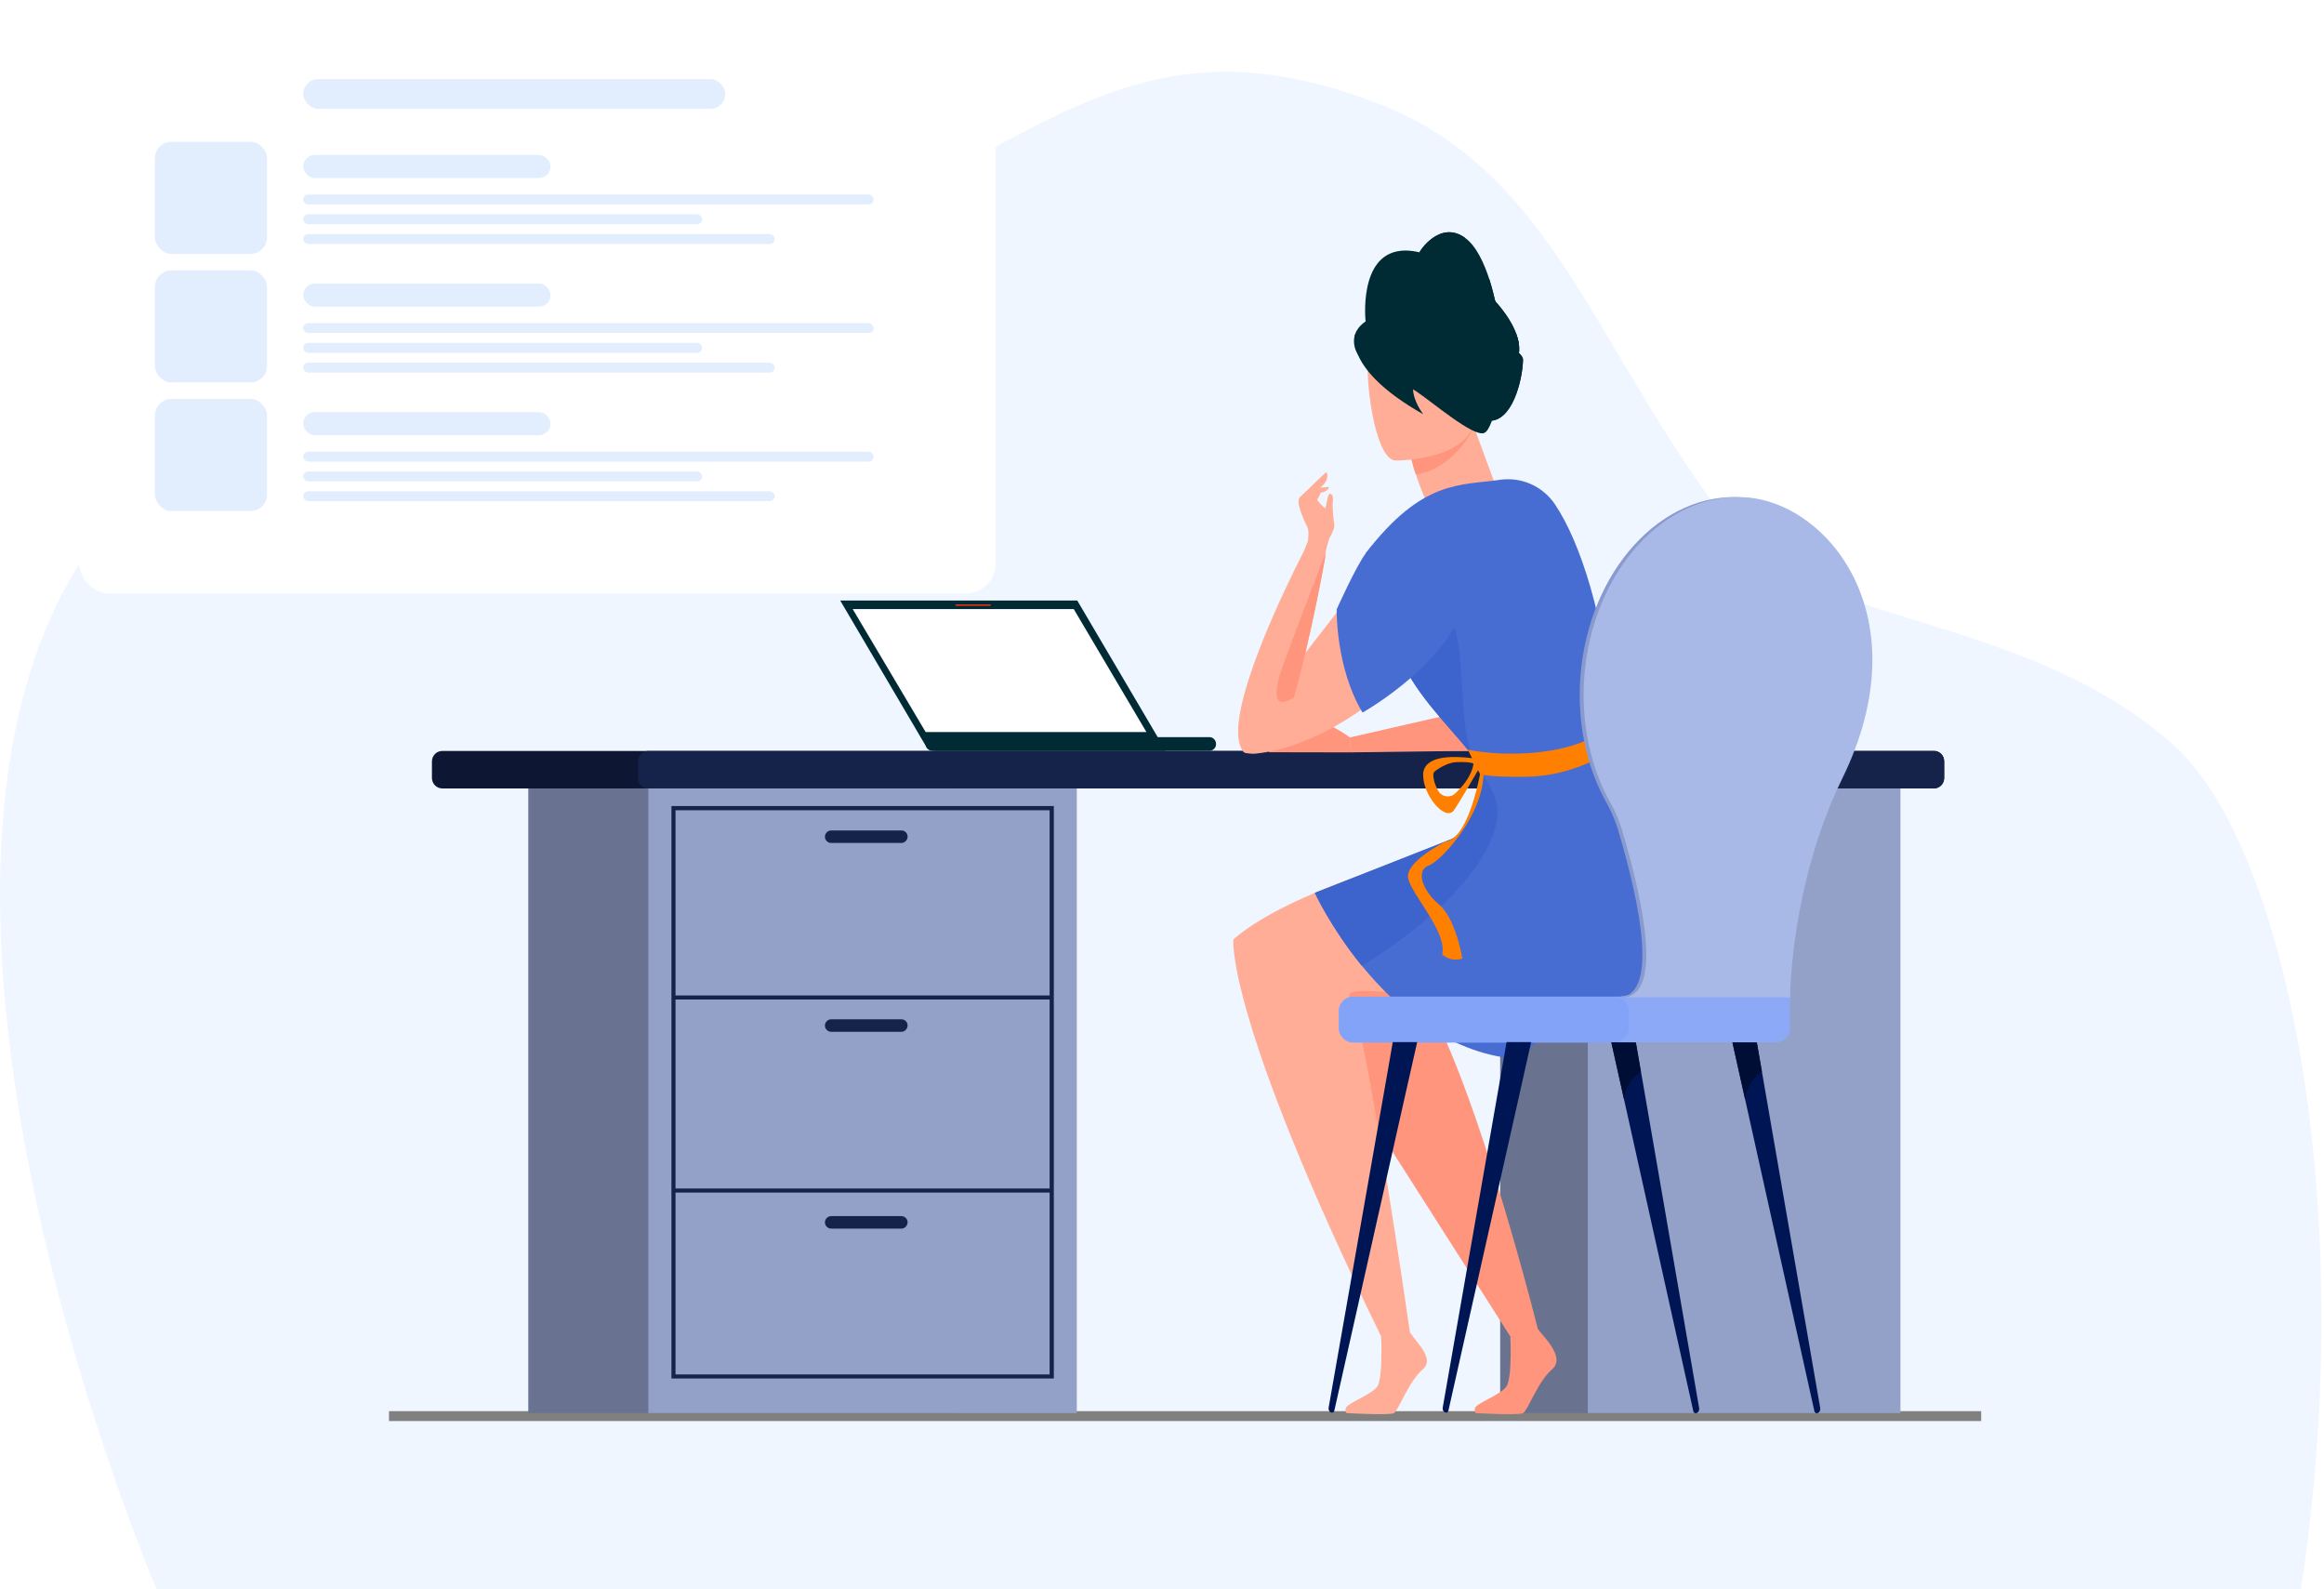 <svg width="705" height="482" viewBox="0 0 705 482" fill="none" xmlns="http://www.w3.org/2000/svg">
<path d="M698.002 482H47.502C47.502 482 -94.989 150.557 113.687 115.285C301.862 83.409 315.662 -7.636 417.773 31.295C472.003 51.973 484.392 108.099 525.572 160.257C546.911 187.284 603.346 186.314 647.127 216.383C651.36 219.293 655.504 222.511 659.472 226.083C693.553 256.593 715.682 366.088 698.002 482Z" fill="#F0F6FF"/>
<rect x="118" y="428" width="483" height="3" fill="#808080"/>
<path d="M549.925 239.134H455.088V428.587H549.925V239.134Z" fill="#697390"/>
<path d="M576.511 239.134H481.674V428.587H576.511V239.134Z" fill="#93A0C7"/>
<path d="M589.781 230.933V235.96C589.781 237.723 588.371 239.134 586.651 239.134H134.16C132.44 239.134 131.029 237.679 131.029 235.96V230.933C131.029 229.17 132.44 227.759 134.16 227.759H586.651C588.415 227.715 589.781 229.17 589.781 230.933Z" fill="#0D1734"/>
<path d="M589.78 230.933V235.96C589.78 237.723 588.369 239.134 586.65 239.134H196.633C194.914 239.134 193.547 237.679 193.547 235.96V230.933C193.547 229.17 194.958 227.759 196.633 227.759H586.694C588.413 227.715 589.78 229.17 589.78 230.933Z" fill="#15234A"/>
<path d="M290.236 239.134H160.26V428.587H290.236V239.134Z" fill="#697391"/>
<path d="M326.654 239.134H196.678V428.587H326.654V239.134Z" fill="#93A0C7"/>
<path d="M319.687 418.093H203.688V244.468H319.687V418.093ZM204.922 416.858H318.409V245.746H204.922V416.858Z" fill="#15234A"/>
<path d="M319.07 301.917H204.305V303.152H319.07V301.917Z" fill="#15234A"/>
<path d="M319.07 360.468H204.305V361.703H319.07V360.468Z" fill="#15234A"/>
<path d="M273.437 255.667H252.142C251.128 255.667 250.246 254.829 250.246 253.771C250.246 252.757 251.084 251.875 252.142 251.875H273.437C274.495 251.875 275.333 252.713 275.333 253.771C275.289 254.829 274.451 255.667 273.437 255.667Z" fill="#15234A"/>
<path d="M273.437 312.939H252.142C251.128 312.939 250.246 312.102 250.246 311.044C250.246 310.03 251.084 309.148 252.142 309.148H273.437C274.495 309.148 275.333 309.985 275.333 311.044C275.289 312.102 274.451 312.939 273.437 312.939Z" fill="#15234A"/>
<path d="M273.437 372.637H252.142C251.128 372.637 250.246 371.799 250.246 370.741C250.246 369.727 251.084 368.845 252.142 368.845H273.437C274.495 368.845 275.333 369.683 275.333 370.741C275.289 371.799 274.451 372.637 273.437 372.637Z" fill="#15234A"/>
<path d="M447.854 214.884L409.496 223.658V228.199L465.578 227.449L447.854 214.884Z" fill="#FF957C"/>
<path d="M404.736 321.492C406.544 324.446 458.173 405.351 458.173 405.351L466.462 402.882C466.462 402.882 439.523 294.862 421.887 292.041C404.251 289.263 398.343 311.131 404.736 321.492Z" fill="#FF957C"/>
<path d="M456.497 252.537C456.497 252.537 394.595 266.778 374.137 284.943C374.137 284.943 371.668 308.354 418.976 405.351L427.706 404.029C427.706 404.029 414.082 309.412 409.541 302.534C405 295.656 463.727 309.456 490.578 302.578C518.354 295.392 516.106 241.118 456.497 252.537Z" fill="#FFAD97"/>
<path d="M451.824 84.776C452.618 87.289 453.235 89.802 453.72 91.874C454.425 95.181 454.734 97.562 454.734 97.562L434.629 80.014L430.617 76.531C430.441 76.487 436.701 66.567 444.417 72.122C447.812 74.547 450.193 79.75 451.824 84.776Z" fill="#002B34"/>
<path d="M451.825 84.776C452.619 87.289 453.236 89.802 453.721 91.874C448.871 89.626 437.76 81.337 440.185 82.13C442.61 82.968 449.753 84.379 451.825 84.776Z" fill="#002B34"/>
<path d="M444.417 72.122C444.417 72.122 437.23 74.9 438.333 79.088C438.729 80.499 436.922 80.632 434.629 80.014L430.617 76.531C430.441 76.487 436.701 66.567 444.417 72.122Z" fill="#002B34"/>
<path d="M409.498 223.658C409.498 223.658 402.003 218.103 398.564 219.117C395.125 220.131 384.764 228.155 384.764 228.155L409.498 228.199V223.658Z" fill="#FF957C"/>
<path d="M456.365 154.526L434.761 156.334C431.939 151.087 430.087 145.929 428.809 141.564C427.75 137.816 427.133 134.642 426.78 132.525C426.516 130.806 426.428 129.792 426.428 129.792L444.46 122.12L447.194 129.615L456.365 154.526Z" fill="#FFAD97"/>
<path d="M447.195 129.571C447.195 129.571 441.287 142.225 429.515 143.9C428.06 139.976 427.134 134.597 426.781 132.525C432.557 130.188 440.317 128.601 447.195 129.571Z" fill="#FF957C"/>
<path d="M423.254 139.668C423.254 139.668 448.032 139.976 447.988 124.545C447.944 109.114 451.119 98.753 435.291 97.915C419.462 97.077 416.42 102.985 415.186 108.144C413.907 113.258 416.817 139.183 423.254 139.668Z" fill="#FFAD97"/>
<path d="M418.448 95.622C418.448 95.622 409.586 97.694 410.864 104.837C412.143 111.935 424.532 115.33 429.47 118.593C434.364 121.811 446.797 132.525 450.192 131.334C453.543 130.144 455.659 112.641 457.599 108.011C459.539 103.382 455.968 87.598 442.388 88.038C428.809 88.479 418.448 95.622 418.448 95.622Z" fill="#002B34"/>
<path d="M411.087 101.442C411.087 101.442 407.471 111.935 431.765 125.647C431.765 125.647 425.195 117.314 431.103 112.817C437.011 108.32 411.087 101.442 411.087 101.442Z" fill="#002B34"/>
<path d="M459.981 101.309C460.334 102.279 460.598 103.205 460.731 104.131C460.863 104.881 460.907 105.63 460.863 106.336C460.775 108.099 459.805 109.157 458.129 109.731C448.871 112.861 418.934 99.59 414.745 97.694C414.437 97.562 414.26 97.474 414.26 97.474C414.26 97.474 412.012 77.237 425.106 76.046C429.647 75.605 435.379 77.677 440.934 80.984C442.257 81.778 443.624 82.66 444.902 83.63C451.825 88.612 457.821 95.313 459.981 101.309Z" fill="#002B34"/>
<path d="M459.981 101.31C460.334 102.28 460.599 103.206 460.731 104.132C448.077 106.028 426.032 104.44 424.974 96.504C423.696 86.716 440.846 84.115 444.947 83.63C451.825 88.612 457.821 95.314 459.981 101.31Z" fill="#002B34"/>
<path d="M459.981 101.31C460.598 103.073 460.951 104.793 460.863 106.38C460.774 108.144 459.804 109.202 458.129 109.775L439.611 95.314C439.611 95.314 454.381 101.222 459.981 101.31Z" fill="#002B34"/>
<path d="M462.009 108.937C462.097 113.081 459.628 126.749 452.574 127.587C448.606 128.028 437.01 118.46 427.575 109.995C420.256 103.381 414.26 97.473 414.26 97.473C422.637 88.479 440.317 94.343 451.648 100.604C457.732 103.999 461.965 107.526 462.009 108.937Z" fill="#002B34"/>
<path d="M462.008 108.937C462.096 113.082 459.627 126.75 452.573 127.587C448.605 128.028 437.009 118.461 427.574 109.996C432.865 109.114 444.946 106.512 451.647 100.649C457.731 103.999 461.964 107.527 462.008 108.937Z" fill="#002B34"/>
<path d="M515.489 257.96C514.872 263.03 471.929 263.162 450.634 261.751C442.565 261.222 437.627 260.429 439.259 259.635C445.122 256.725 447.9 244.601 448.782 237.679C448.958 236.224 449.091 235.033 449.091 234.195C449.135 233.181 448.429 231.726 447.195 230.007C447.195 230.007 447.195 230.007 447.195 229.963C442.653 223.482 431.102 212.724 425.944 202.01C424.841 199.762 423.827 197.072 422.857 194.118C417.963 179.26 414.26 167.841 414.26 167.841C431.499 145.355 443.05 147.295 454.954 145.531C461.524 144.561 468.049 147.471 471.753 153.027C479.689 164.931 486.39 186.887 489.521 215.678C490.623 225.774 510.992 245.835 514.828 255.05C515.357 256.196 515.578 257.166 515.489 257.96Z" fill="#476CD2"/>
<path d="M408.969 181.42C408.969 181.42 374.491 224.275 377.269 228.067C378.415 229.654 399.313 228.42 422.46 207.654C445.607 186.843 408.969 181.42 408.969 181.42Z" fill="#FFAD97"/>
<path d="M482.731 303.901C471.312 306.547 461.833 321.317 461.833 321.317C440.185 320.17 423.74 305.93 413.114 292.879C403.723 281.372 398.873 270.79 398.873 270.79L439.656 254.742L454.029 249.098L454.294 249.01H511.522C513.021 251.655 514.3 254.168 515.402 256.549C535.154 299.625 493.533 301.432 482.731 303.901Z" fill="#476CD2"/>
<path d="M418.977 405.351C418.977 405.351 419.594 418.093 417.742 420.606C415.846 423.119 408.66 425.588 408.263 427.087C407.91 428.586 408.616 428.586 408.616 428.586C408.616 428.586 421.446 429.336 422.856 428.586C424.267 427.836 427.221 419.063 431.63 415.315C435.995 411.567 427.398 405.307 427.221 402.926C427.089 400.545 418.977 405.351 418.977 405.351Z" fill="#FFAD97"/>
<path d="M458.174 405.352C458.174 405.352 458.791 418.093 456.939 420.607C455.043 423.12 447.857 425.589 447.46 427.088C447.107 428.587 447.813 428.587 447.813 428.587C447.813 428.587 460.643 429.336 462.054 428.587C463.465 427.837 466.463 419.063 470.828 415.316C475.192 411.568 467.653 404.955 466.463 402.927C464.611 399.708 458.174 405.352 458.174 405.352Z" fill="#FF957C"/>
<path d="M447.238 229.963C442.697 223.482 431.145 212.724 425.987 202.01C424.929 199.762 423.87 197.072 422.9 194.118C422.9 194.074 422.944 194.03 422.944 193.986C422.944 193.986 434.408 181.553 439.743 187.593C445.033 193.633 441.947 221.895 447.238 229.963Z" fill="#3D63CD"/>
<path d="M454.029 249.098C453.456 252.052 452.354 254.962 450.811 257.828C440.758 276.786 413.114 292.923 413.114 292.923C403.767 281.415 398.873 270.834 398.873 270.834L439.656 254.785C445.74 252.404 448.386 241.867 449.841 235.077C453.147 240.059 454.999 243.939 454.029 249.098Z" fill="#3D63CD"/>
<path d="M441.948 231.154C439.39 231.154 436.348 233.049 435.29 233.931C434.981 234.196 434.805 234.504 434.805 234.901C434.805 236.665 435.466 238.428 436.304 239.883C437.362 241.735 439.919 242.132 441.463 240.633C443.579 238.605 446.268 235.739 447.018 231.639C446.18 231.154 444.417 231.065 441.948 231.154ZM439.39 246.629C439.082 246.629 438.817 246.585 438.509 246.453C435.819 245.527 431.719 240.148 431.719 234.945C431.719 233.623 432.248 232.432 433.306 231.55C434.981 230.14 437.935 229.478 442.3 229.61C445.342 229.699 447.9 230.14 447.988 230.14L450.192 230.536L449.046 232.476C448.341 233.711 442.036 244.513 441.022 245.791C440.625 246.364 440.052 246.629 439.39 246.629Z" fill="#FF8000"/>
<path d="M449.707 230.668C449.707 230.668 446.444 254.124 438.464 255.27C438.464 255.27 426.075 261.399 427.177 266.425C428.279 271.451 439.081 282.694 437.494 289.439C437.494 289.439 439.875 291.953 443.622 290.718C443.622 290.718 441.682 278.682 436.568 274.361C431.454 270.084 429.381 263.912 433.438 262.501C437.494 261.09 452.528 244.512 449.707 230.668Z" fill="#FF8000"/>
<path d="M404.253 152.806C404.429 151.395 404.561 149.764 403.415 149.764C402.709 149.808 402.445 153.115 402.048 154.217C401.607 153.997 399.27 151.66 399.623 151.395C399.976 151.175 400.637 149.411 400.637 149.411C402.93 149.147 403.194 147.692 403.194 147.692L400.549 147.912C400.681 147.78 400.814 147.692 400.902 147.559C403.591 145.179 402.401 143.195 402.401 143.195C401.343 143.9 397.551 147.824 394.377 150.734C393.054 151.924 394.906 156.51 396.625 159.949C397.066 160.83 396.934 162.638 396.757 164.137C396.184 165.636 395.523 167.312 395.038 168.193L394.994 168.237C389.879 178.29 374.536 209.858 375.638 223.394C375.815 225.289 376.3 226.877 377.182 227.979C377.226 227.979 377.226 228.023 377.226 228.023C377.402 228.111 382.12 229.831 385.867 226.48C387.939 224.584 390.232 218.72 392.393 211.445C397.463 194.339 401.872 169.384 401.872 169.384C401.916 168.767 402.004 167.973 402.18 167.179C402.224 167.091 402.224 167.047 402.224 167.047C402.621 165.195 403.239 163.299 403.327 163.123C404.341 161.404 405.002 159.772 404.738 158.89C404.561 157.921 404.164 153.732 404.253 152.806Z" fill="#FFAD97"/>
<path d="M402.312 167.135C402.312 167.135 402.312 167.179 402.268 167.267C402.091 168.061 402.003 168.854 401.959 169.472C401.959 169.472 397.506 194.426 392.48 211.533C385.646 215.81 387.277 208.844 387.894 205.801C388.468 203.156 398.52 177.055 401.518 169.295C401.562 169.251 401.562 169.163 401.606 169.119C402.047 167.84 402.312 167.135 402.312 167.135Z" fill="#FF957C"/>
<path d="M431.367 156.598C428.149 155.54 424.577 156.421 422.285 158.89C419.551 161.756 415.98 165.636 414.305 167.841C411.395 171.632 405.487 184.815 405.487 184.815C405.487 184.815 405.134 202.495 413.335 216.119C413.335 216.119 441.772 200.246 445.652 179.083C448.298 164.666 438.157 158.89 431.367 156.598Z" fill="#476CD2"/>
<path d="M462.008 235.606C458.481 235.606 453.058 235.65 449.002 234.856L445.254 227.361C456.894 229.698 473.559 228.816 482.862 223.702C489.828 219.866 493.444 215.237 493.488 215.193L495.692 222.732C495.516 222.952 493.62 225.069 485.86 229.389C480.481 232.343 472.369 235.606 462.008 235.606Z" fill="#FF8000"/>
<path d="M543.047 302.27V311.749C543.047 314.174 541.063 316.158 538.682 316.158H410.513C408.132 316.158 406.148 314.174 406.148 311.749V306.635C406.148 304.21 408.132 302.27 410.513 302.27H543.047Z" fill="#8CA9F7"/>
<path d="M494.107 306.679V311.794C494.107 314.219 492.123 316.203 489.742 316.203H410.513C408.132 316.203 406.148 314.219 406.148 311.794V306.679C406.148 304.254 408.088 302.314 410.513 302.314H489.786C492.167 302.27 494.107 304.254 494.107 306.679Z" fill="#83A3F9"/>
<path d="M429.912 316.069L425.988 333.441L404.781 427.837C404.693 428.189 404.428 428.454 404.12 428.454C403.414 428.454 402.885 427.66 403.062 426.867L420.962 324.931L422.505 316.069H429.912Z" fill="#001654"/>
<path d="M464.477 316.069L460.597 333.441L439.39 427.837C439.302 428.189 439.038 428.454 438.729 428.454C438.024 428.454 437.495 427.66 437.671 426.867L455.483 324.931L457.026 316.069H464.477Z" fill="#001654"/>
<path d="M488.814 316.158L492.694 333.574L513.681 428.014C513.769 428.366 514.034 428.631 514.342 428.631C515.048 428.631 515.577 427.881 515.445 427.044L497.809 325.064L496.266 316.202L488.814 316.158Z" fill="#001654"/>
<path d="M488.814 316.158L492.694 333.574C493.179 327.578 497.765 325.064 497.765 325.064L496.222 316.202L488.814 316.158Z" fill="#000E35"/>
<path d="M525.543 316.158L529.423 333.574L550.41 428.014C550.498 428.366 550.762 428.631 551.071 428.631C551.776 428.631 552.305 427.881 552.173 427.044L534.493 325.064L532.95 316.202L525.543 316.158Z" fill="#001654"/>
<path d="M525.543 316.158L529.423 333.574C529.908 327.578 534.493 325.064 534.493 325.064L532.95 316.202L525.543 316.158Z" fill="#000E35"/>
<path d="M528.672 150.866C503.894 149.014 481.849 173.351 479.424 205.228C478.366 219.513 481.408 232.916 487.36 243.498C488.859 246.187 490.05 249.009 490.932 251.963C497.766 275.022 503.277 302.622 490.711 302.534H541.855C541.855 302.534 541.855 268.453 557.727 236.003C581.624 187.019 553.451 152.718 528.672 150.866Z" fill="#899BCE"/>
<path d="M529.862 150.866C505.083 149.014 483.039 173.351 480.614 205.228C479.556 219.513 482.598 232.916 488.55 243.498C490.049 246.187 491.239 249.009 492.121 251.963C498.955 275.022 504.466 302.622 491.901 302.534H543.045C543.045 302.534 543.045 268.453 558.917 236.003C582.857 187.019 554.64 152.718 529.862 150.866Z" fill="#A8B9E7"/>
<path d="M326.785 182.126H254.875L280.623 225.863C281.285 227.009 282.519 227.715 283.886 227.715H353.636L326.785 182.126Z" fill="#002B34"/>
<path d="M366.863 227.714H282.828C281.682 227.714 280.756 226.788 280.756 225.642C280.756 224.495 281.682 223.569 282.828 223.569H366.863C368.009 223.569 368.891 224.495 368.891 225.642C368.935 226.788 368.009 227.714 366.863 227.714Z" fill="#002B34"/>
<path d="M258.668 184.727H325.728L347.773 222.026H280.801L258.668 184.727Z" fill="white"/>
<path d="M300.374 183.757H290.013C289.881 183.757 289.793 183.669 289.793 183.537C289.793 183.405 289.881 183.317 290.013 183.317H300.374C300.507 183.317 300.595 183.405 300.595 183.537C300.595 183.669 300.507 183.757 300.374 183.757Z" fill="#F22D10"/>
<g filter="url(#filter0_d_2_59987)">
<rect x="17.002" y="5" width="278" height="165" rx="9" fill="white"/>
</g>
<rect x="92.002" y="24" width="128" height="9" rx="4.5" fill="#E2EDFE"/>
<rect x="92.002" y="47" width="75" height="7" rx="3.5" fill="#E2EDFE"/>
<rect x="92.002" y="59" width="173" height="3" rx="1.5" fill="#E2EDFE"/>
<rect x="92.002" y="65" width="121" height="3" rx="1.5" fill="#E2EDFE"/>
<rect x="92.002" y="71" width="143" height="3" rx="1.5" fill="#E2EDFE"/>
<rect x="47.002" y="43" width="34" height="34" rx="5" fill="#E2EDFE"/>
<rect x="92.002" y="86" width="75" height="7" rx="3.5" fill="#E2EDFE"/>
<rect x="92.002" y="98" width="173" height="3" rx="1.5" fill="#E2EDFE"/>
<rect x="92.002" y="104" width="121" height="3" rx="1.5" fill="#E2EDFE"/>
<rect x="92.002" y="110" width="143" height="3" rx="1.5" fill="#E2EDFE"/>
<rect x="47.002" y="82" width="34" height="34" rx="5" fill="#E2EDFE"/>
<rect x="92.002" y="125" width="75" height="7" rx="3.5" fill="#E2EDFE"/>
<rect x="92.002" y="137" width="173" height="3" rx="1.5" fill="#E2EDFE"/>
<rect x="92.002" y="143" width="121" height="3" rx="1.5" fill="#E2EDFE"/>
<rect x="92.002" y="149" width="143" height="3" rx="1.5" fill="#E2EDFE"/>
<rect x="47.002" y="121" width="34" height="34" rx="5" fill="#E2EDFE"/>
<defs>
<filter id="filter0_d_2_59987" x="9.002" y="0" width="308" height="195" filterUnits="userSpaceOnUse" color-interpolation-filters="sRGB">
<feFlood flood-opacity="0" result="BackgroundImageFix"/>
<feColorMatrix in="SourceAlpha" type="matrix" values="0 0 0 0 0 0 0 0 0 0 0 0 0 0 0 0 0 0 127 0" result="hardAlpha"/>
<feOffset dx="7" dy="10"/>
<feGaussianBlur stdDeviation="7.5"/>
<feComposite in2="hardAlpha" operator="out"/>
<feColorMatrix type="matrix" values="0 0 0 0 0 0 0 0 0 0 0 0 0 0 0 0 0 0 0.1 0"/>
<feBlend mode="normal" in2="BackgroundImageFix" result="effect1_dropShadow_2_59987"/>
<feBlend mode="normal" in="SourceGraphic" in2="effect1_dropShadow_2_59987" result="shape"/>
</filter>
</defs>
</svg>
